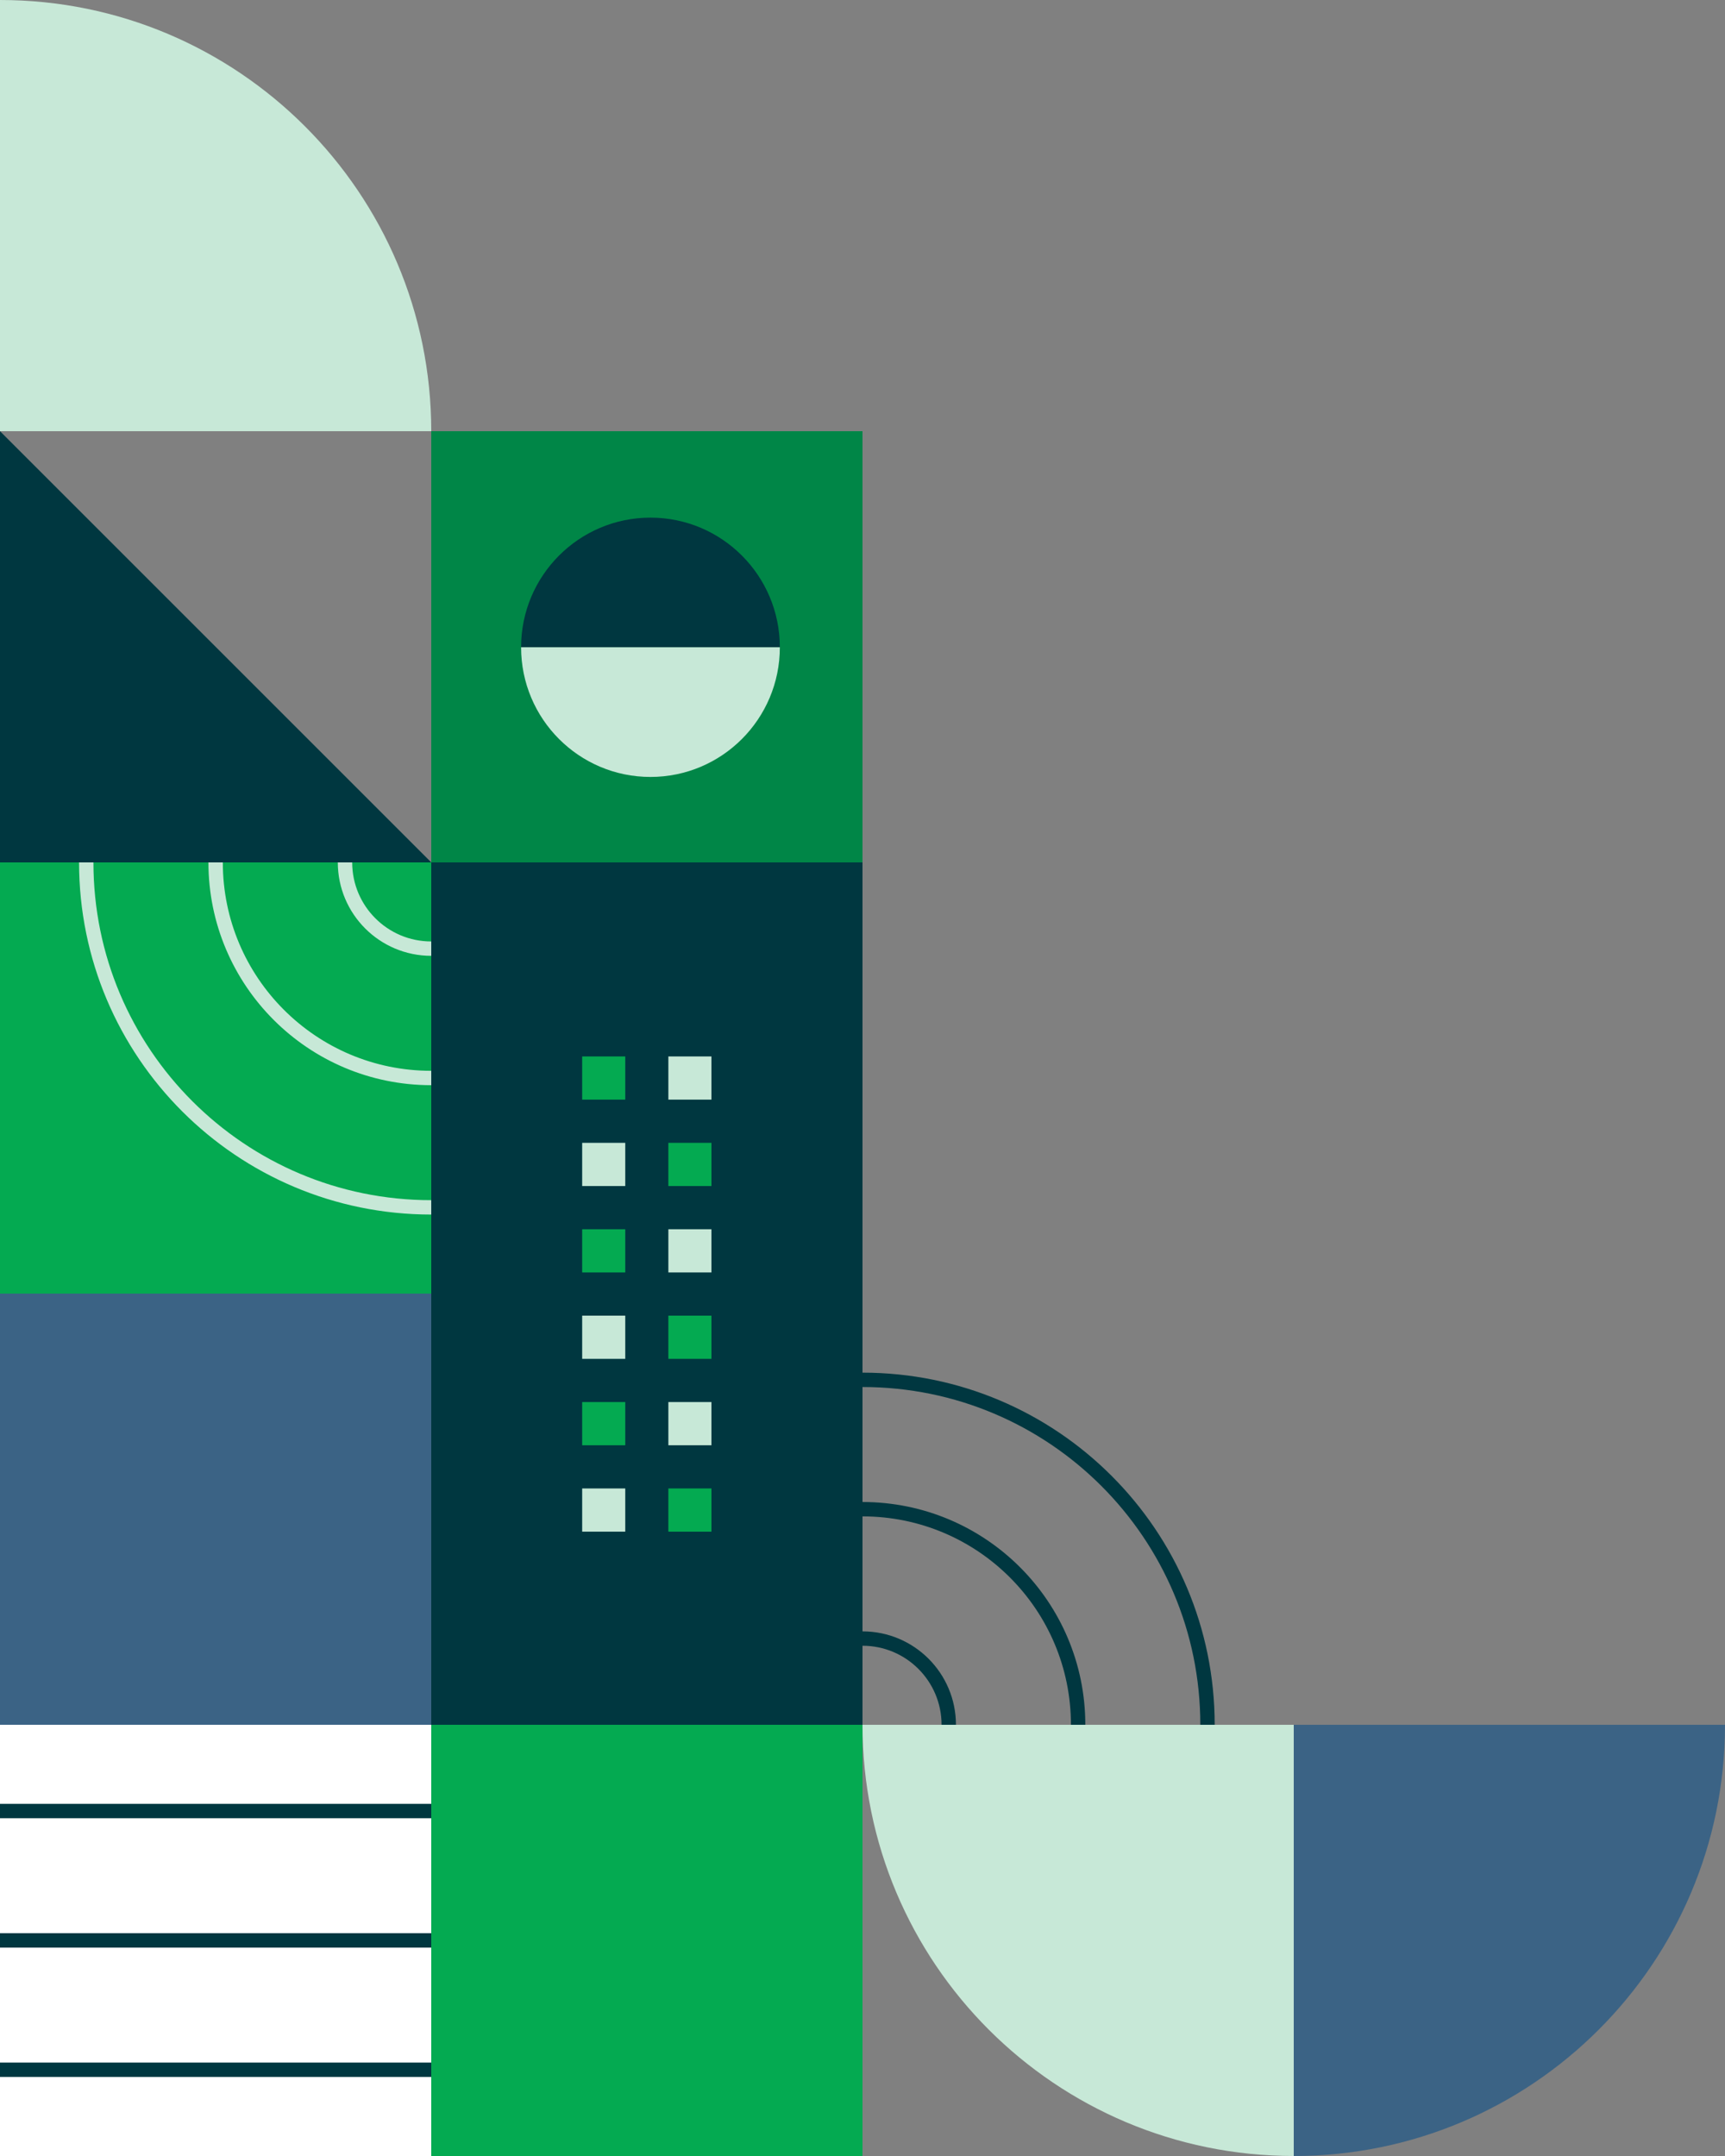 <svg width="240" height="300" viewBox="0 0 240 300" fill="none" xmlns="http://www.w3.org/2000/svg">
<rect x="0" y="0" width="240" height="300" fill="#808080" stroke="none"/>
<rect x="60" y="240" width="60" height="60" transform="rotate(90 60 240)" fill="white"/>
<rect y="240" width="60" height="60" fill="white"/>
<path d="M0 252L60 252" stroke="#003740" stroke-width="2"/>
<path d="M0 270L60 270" stroke="#003740" stroke-width="2"/>
<path d="M0 288L60 288" stroke="#003740" stroke-width="2"/>
<path d="M120 192C146.51 192 168 213.49 168 240" stroke="#003740" stroke-width="2"/>
<path d="M120 210C136.569 210 150 223.431 150 240" stroke="#003740" stroke-width="2"/>
<path d="M120 228C126.627 228 132 233.373 132 240" stroke="#003740" stroke-width="2"/>
<rect x="60" y="240" width="60" height="60.139" fill="#04AA51"/>
<rect x="60" y="60" width="60" height="60.139" fill="#008647"/>
<path d="M90.5 72.027C80.559 72.027 72.5 80.105 72.5 90.069L108.5 90.069C108.5 80.105 100.441 72.027 90.5 72.027Z" fill="#003740"/>
<path d="M90.5 108.11C100.441 108.11 108.5 100.033 108.5 90.069L72.5 90.069C72.5 100.033 80.559 108.11 90.5 108.11Z" fill="#C7E8D7"/>
<rect x="60" y="120" width="60" height="120" fill="#003740"/>
<path fill-rule="evenodd" clip-rule="evenodd" d="M80.998 183.068L80.998 189.08L86.992 189.08L86.992 183.068L80.998 183.068Z" fill="#C7E8D7"/>
<path fill-rule="evenodd" clip-rule="evenodd" d="M92.99 183.068L92.99 189.08L98.984 189.08L98.984 183.068L92.99 183.068Z" fill="#04AA51"/>
<path fill-rule="evenodd" clip-rule="evenodd" d="M80.998 171.046L80.998 177.057L86.992 177.057L86.992 171.046L80.998 171.046Z" fill="#04AA51"/>
<path fill-rule="evenodd" clip-rule="evenodd" d="M92.99 171.046L92.99 177.057L98.984 177.057L98.984 171.046L92.99 171.046Z" fill="#C7E8D7"/>
<path fill-rule="evenodd" clip-rule="evenodd" d="M80.998 159.022L80.998 165.034L86.992 165.034L86.992 159.022L80.998 159.022Z" fill="#C7E8D7"/>
<path fill-rule="evenodd" clip-rule="evenodd" d="M80.998 207.114L80.998 213.126L86.992 213.126L86.992 207.114L80.998 207.114Z" fill="#C7E8D7"/>
<path fill-rule="evenodd" clip-rule="evenodd" d="M92.99 159.022L92.99 165.034L98.984 165.034L98.984 159.022L92.99 159.022Z" fill="#04AA51"/>
<path fill-rule="evenodd" clip-rule="evenodd" d="M92.99 207.114L92.99 213.126L98.984 213.126L98.984 207.114L92.99 207.114Z" fill="#04AA51"/>
<path fill-rule="evenodd" clip-rule="evenodd" d="M80.998 147L80.998 153.011L86.992 153.011L86.992 147L80.998 147Z" fill="#04AA51"/>
<path fill-rule="evenodd" clip-rule="evenodd" d="M80.998 195.092L80.998 201.103L86.992 201.103L86.992 195.092L80.998 195.092Z" fill="#04AA51"/>
<path fill-rule="evenodd" clip-rule="evenodd" d="M92.99 147L92.99 153.011L98.984 153.011L98.984 147L92.99 147Z" fill="#C7E8D7"/>
<path fill-rule="evenodd" clip-rule="evenodd" d="M92.99 195.092L92.99 201.103L98.984 201.103L98.984 195.092L92.99 195.092Z" fill="#C7E8D7"/>
<path d="M180 300C146.863 300 120 273.137 120 240L180 240L180 300Z" fill="#C7E8D7"/>
<path d="M240 240C240 273.137 213.137 300 180 300L180 240L240 240Z" fill="#3B6385"/>
<path d="M7.62939e-06 -7.8904e-06C33.137 -3.53265e-06 60 26.863 60 60L-2.16369e-07 60L7.62939e-06 -7.8904e-06Z" fill="#C7E8D7"/>
<rect x="60" y="180" width="60" height="60" transform="rotate(90 60 180)" fill="#3B6385"/>
<path d="M7.86805e-06 60L0 120L60 120L7.86805e-06 60Z" fill="#003740"/>
<rect y="180" width="60" height="60" transform="rotate(-90 0 180)" fill="#04AA51"/>
<path d="M60 168C33.49 168 12 146.51 12 120" stroke="#C7E8D7" stroke-width="2"/>
<path d="M60 150C43.431 150 30 136.569 30 120" stroke="#C7E8D7" stroke-width="2"/>
<path d="M60 132C53.373 132 48 126.627 48 120" stroke="#C7E8D7" stroke-width="2"/>
</svg>
